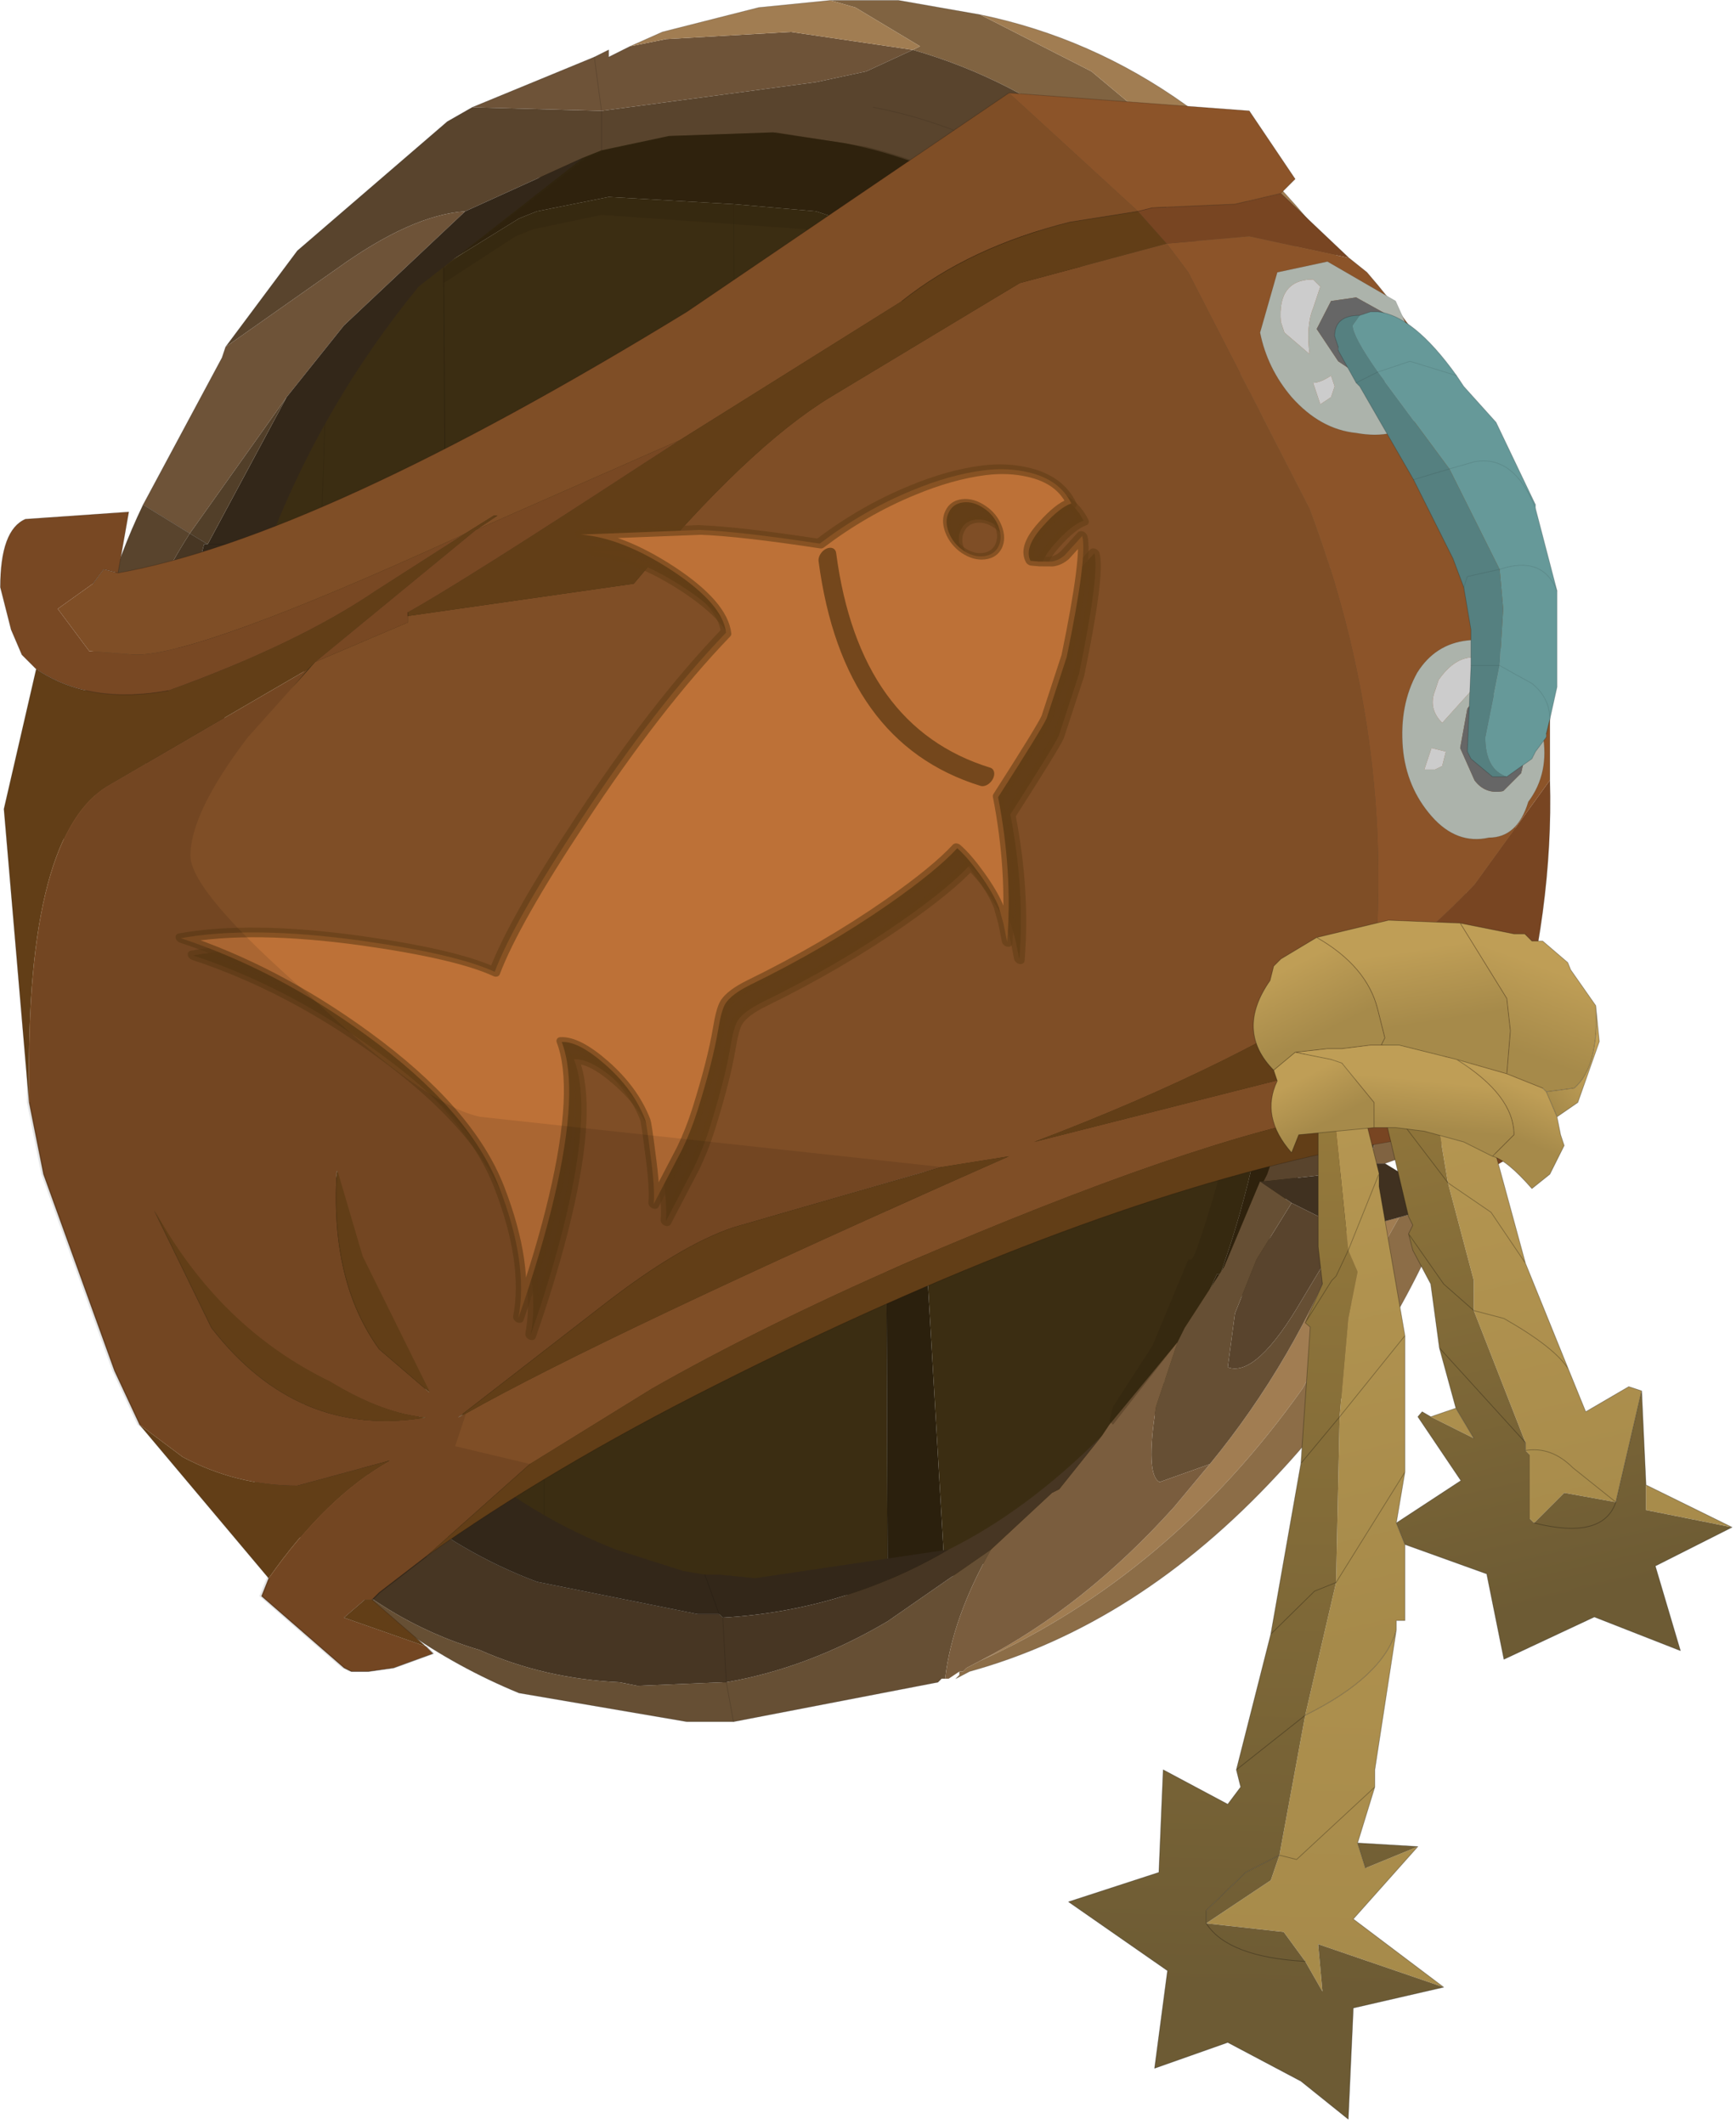 <?xml version="1.0" encoding="UTF-8" standalone="no"?>
<!DOCTYPE svg PUBLIC "-//W3C//DTD SVG 1.1//EN" "http://www.w3.org/Graphics/SVG/1.1/DTD/svg11.dtd">
<svg width="100%" height="100%" viewBox="0 0 121 148" version="1.1" xmlns="http://www.w3.org/2000/svg" xmlns:xlink="http://www.w3.org/1999/xlink" xml:space="preserve" xmlns:serif="http://www.serif.com/" style="fill-rule:evenodd;clip-rule:evenodd;stroke-linecap:round;stroke-linejoin:round;">
    <g transform="matrix(1,0,0,1,-214.527,-132.099)">
        <g transform="matrix(1,0,0,1,274.902,208.774)">
            <g id="sprite0">
                <g id="shape0">
                    <path d="M-29.45,-59.2L-29.2,-59.45L-18.95,-67.2L-17.7,-67.7L-13,-68.7L-5.5,-68.95L1,-67.95C7.967,-66.117 14.117,-62.283 19.45,-56.45L20.2,-55.45L23.95,-51.25L25.45,-48.5C31.75,-38.367 34.567,-26.467 33.9,-12.8C33.4,-6.167 32.067,0.067 29.9,5.9L29.65,6.4L29.4,6.4L26.95,12.6L18.7,23.85L18.45,23.6L18.95,22.6L21.7,18.1L24.45,12.1L24.7,12.1L24.95,11.35C26.95,5.55 28.183,-0.683 28.65,-7.35C29.317,-20.817 26.5,-32.7 20.2,-43L18.7,-45.5L16.95,-47.5L15.45,-50C11.117,-54.8 6.3,-58.283 1,-60.45L-3.5,-61.95L-9.25,-62.45L-17.95,-62.95L-22.95,-61.95L-24.2,-61.45L-29.45,-58.2L-29.45,-59.2" style="fill:#30240e;"/>
                    <path d="M-29.45,-59.2L-29.45,-58.2L-24.2,-61.45L-22.95,-61.95L-17.95,-62.95L-9.25,-62.45L-3.5,-61.95L1,-60.45C6.3,-58.283 11.117,-54.8 15.45,-50L16.95,-47.5L18.7,-45.5L20.2,-43C26.5,-32.7 29.317,-20.817 28.65,-7.35C28.183,-0.683 26.95,5.55 24.95,11.35L24.7,12.1L24.45,12.1L21.7,18.1L18.95,22.6L18.45,23.6L18.7,23.85L18.2,24.6L16.2,26.6C13.2,29.233 10.2,31.3 7.2,32.8L5.5,33.3L3.85,5.05L5.1,4.65L3.85,4.5L1.25,-39.5L1,-60.45L1.25,-39.5L1.4,4.25L-22.45,1.65L-27.1,1.15L-29.1,0.45C-31.533,-0.783 -34.85,-3.383 -39.05,-7.35C-41.85,-9.817 -43.933,-11.85 -45.3,-13.45L-45.15,-20.8L-45,-22.85L-43.3,-25.3L-39.05,-30.05L-44.75,-26.75L-44.65,-28.05L-44.4,-28.05L-41.65,-39.25L-37.65,-49.5L-30.95,-57.95L-29.45,-59.2M1.5,34.3L-6.75,34.8L-9.25,34.55L-10.25,34.55L-12,34.3L-21.7,30.55L-22.45,30.05L-25.95,27.4L-23.6,25.35L-28.85,24.1L-28.1,21.85L-28.6,22.1L-22.45,17.35L-18.6,14.35C-14.967,11.517 -11.9,9.683 -9.4,8.85L1.4,5.75L1.5,34.3M19.2,-6.85L18.7,-45.5L19.2,-6.85M-9,-21.55L-9.25,-62.45L-9,-21.55M-38.65,-20.05L-37.65,-49.5L-38.65,-20.05M-29.45,-58.2L-29.1,0.45L-29.45,-58.2M-22.45,30.05L-22.45,17.35L-22.45,30.05M-22.45,-2.85L-22.45,1.65L-22.45,-2.85M-35.3,10.85L-30.6,20.35L-34.1,17.35C-36.4,14.183 -37.383,10.033 -37.05,4.9L-35.3,10.85M-31.45,22.2L-31.6,22L-30.85,22.1L-31.45,22.2" style="fill:#3b2d12;"/>
                    <path d="M5.5,33.3L1.5,34.3L1.4,5.75L3.85,5.05L5.5,33.3M1.25,-39.5L3.85,4.5L1.4,4.25L1.25,-39.5" style="fill:#2b200d;"/>
                    <path d="M-25.95,27.4L-34.1,34.3L-34.6,34.8L-35.1,34.8L-36.55,36.05L-30.85,38.05L-30.35,38.55L-33.1,39.55L-34.85,39.8L-36.05,39.8L-36.55,39.55L-42.3,34.55L-41.8,33.3C-39.133,29.5 -36.317,26.767 -33.35,25.1L-39.8,26.85C-42.633,26.85 -45.3,26.183 -47.8,24.85L-50.8,22.6L-52.55,18.85L-57.5,5.15L-58.5,0.15L-58.5,-0.6C-58.667,-12.733 -56.767,-19.883 -52.8,-22.05L-44.75,-26.75L-39.05,-30.05L-43.3,-25.3L-45,-22.85C-46.533,-20.483 -47.3,-18.55 -47.3,-17.05C-47.3,-16.25 -46.633,-15.05 -45.3,-13.45C-43.933,-11.85 -41.85,-9.817 -39.05,-7.35C-34.85,-3.383 -31.533,-0.783 -29.1,0.45L-27.1,1.15L-22.45,1.65L1.4,4.25L3.85,4.5L5.1,4.65L3.85,5.05L1.4,5.75L-9.4,8.85C-11.9,9.683 -14.967,11.517 -18.6,14.35L-22.45,17.35L-28.6,22.1L-28.1,21.85L-28.85,24.1L-23.6,25.35L-25.95,27.4M-35.3,10.85L-37.05,4.9C-37.383,10.033 -36.4,14.183 -34.1,17.35L-30.6,20.35L-35.3,10.85M-31.6,22C-33.4,21.7 -35.383,20.9 -37.55,19.6C-42.717,17.1 -46.8,13.117 -49.8,7.65L-45.8,15.85C-41.933,20.85 -37.15,22.967 -31.45,22.2L-30.85,22.1L-31.6,22" style="fill-opacity:0.1;"/>
                    <path d="M18.7,-45.5L19.2,-6.85M-37.65,-49.5L-38.65,-20.05M-9.25,-62.45L-9,-21.55M-22.45,17.35L-22.45,30.05M-22.45,1.65L-22.45,-2.85" style="fill:none;fill-rule:nonzero;stroke:#000;stroke-opacity:0.1;stroke-width:0.05px;"/>
                    <path d="M-29.45,-59.2L-29.45,-58.2L-29.1,0.45M-21.7,30.55L-22.45,30.05M1,-60.45L1.25,-39.5L1.4,4.25M1.4,5.75L1.5,34.3" style="fill:none;fill-rule:nonzero;stroke:#000;stroke-opacity:0.2;stroke-width:0.05px;"/>
                    <path d="M-2.5,-76.65L2.25,-76.65L7.95,-75.65L15.7,-71.7L29.15,-60.45L36.9,-51.5L36.65,-51.5L34.65,-51.75L36.65,-51.5C41.15,-45.667 42.983,-34.683 42.15,-18.55L40.4,2.9L36.15,4.4L35.15,4.4L35.15,3.9C36.817,-1.1 37.733,-6.517 37.9,-12.35C38.4,-17.983 38.233,-23.3 37.4,-28.3L36.9,-31.3L37.4,-31.05L37.9,-31.05L38.9,-32.55C40.4,-35.017 40.4,-38.667 38.9,-43.5L34.65,-51.75L33.4,-52.25L31.15,-52.5L28.15,-53.25L27.95,-53.25L26.95,-54.7C20.45,-64.367 12.55,-70.533 3.25,-73.2L3.75,-73.45L-0.75,-76.15L-2.5,-76.65" style="fill:#806341;"/>
                    <path d="M-50.4,-41.5L-44.9,-51.75L-44.65,-52.5L-36.9,-57.95C-33.433,-60.45 -30.45,-61.783 -27.95,-61.95L-36.4,-54L-40.4,-49L-47.15,-39.5L-50.4,-41.5M-27.45,-69.2L-18.95,-72.7L-17.95,-73.2L-17.95,-72.7L-16.45,-73.45L-13.95,-73.95L-5.25,-74.45L3.25,-73.2L0,-71.7L-3.5,-70.95L-18.45,-68.95L-27.45,-69.2M-18.45,-68.95L-18.95,-72.7L-18.45,-68.95" style="fill:#6e5338;"/>
                    <path d="M3.25,-73.2C12.55,-70.533 20.45,-64.367 26.95,-54.7L27.95,-53.25L27.45,-52L25.95,-50.5L24.95,-52C18.117,-61.633 9.967,-67.367 0.5,-69.2C9.967,-67.367 18.117,-61.633 24.95,-52L25.95,-50.5L24.95,-49.5L23.45,-47.75L24.95,-49.5L32.4,-37L33.15,-35.5L36.9,-31.3L37.4,-28.3C38.233,-23.3 38.4,-17.983 37.9,-12.35C37.733,-6.517 36.817,-1.1 35.15,3.9L35.15,4.4L34.4,4.65L34.65,4.9L27.7,5.65L27.95,5.15C29.917,-0.517 31.15,-6.583 31.65,-13.05C32.317,-26.217 29.583,-37.783 23.45,-47.75L21.95,-50.25L18.45,-54.45C12.783,-61.117 6.133,-65.2 -1.5,-66.7L-6.5,-67.45L-13.75,-67.2L-18.45,-66.2L-19.7,-65.7L-27.95,-61.95C-30.45,-61.783 -33.433,-60.45 -36.9,-57.95L-44.65,-52.5L-39.65,-59.2L-29.2,-68.2L-27.45,-69.2L-18.45,-68.95L-3.5,-70.95L0,-71.7L3.25,-73.2M-53.15,6.4C-55.617,-1.433 -56.533,-9.75 -55.9,-18.55L-55.15,-26.55L-54.65,-26.55C-53.983,-32.017 -52.567,-37 -50.4,-41.5L-47.15,-39.5C-50.65,-34.033 -52.9,-27.717 -53.9,-20.55L-54.4,-20.55L-54.9,-13.55C-55.4,-6.417 -54.817,0.233 -53.15,6.4M32.4,1.65L34.9,-13.3C35.233,-18.8 34.983,-23.967 34.15,-28.8C34.983,-23.967 35.233,-18.8 34.9,-13.3L32.4,1.65M32.15,8.4L31.9,11.35L30.4,13.85C28.267,17.517 26.533,19.1 25.2,18.6L25.7,14.85L27.2,11.1L29.65,7.15L32.15,8.4M-18.45,-68.95L-18.45,-66.2L-18.45,-68.95" style="fill:#59442d;"/>
                    <path d="M-2.5,-76.65L-0.75,-76.15L3.75,-73.45L3.25,-73.2L-5.25,-74.45L-13.95,-73.95L-16.45,-73.45L-14.2,-74.45L-7.5,-76.15L-2.5,-76.65M31.15,-52.5L33.4,-52.25L34.65,-51.75L38.9,-43.5C40.4,-38.667 40.4,-35.017 38.9,-32.55L37.9,-31.05L37.4,-31.05L36.9,-31.3L32.65,-45L33.15,-46L32.9,-49.5L31.15,-52.5M36.65,-51.5L36.9,-51.5L29.15,-60.45L15.7,-71.7L7.95,-75.65C18.283,-73.517 27.017,-67.283 34.15,-56.95L37.9,-51L38.15,-50.25L41.4,-42.75L44.9,-27.8L45.4,-14.55L42.4,2.15L40.4,2.9L42.15,-18.55C42.983,-34.683 41.15,-45.667 36.65,-51.5M37.9,-51L36.9,-51.5L37.9,-51M23.95,25.35C27.917,20.517 31.067,15.1 33.4,9.1L33.65,9.1L37.15,8.15L30.4,20.1C24.267,28.733 16.783,35.05 7.95,39.05C12.783,36.55 17.283,32.983 21.45,28.35L23.95,25.35" style="fill:#a17d52;"/>
                    <path d="M27.95,-53.25L28.15,-53.25L32.65,-45L31.9,-45.75L27.45,-52L27.95,-53.25M5.5,40.3L5.25,40.3L5,40.55L-9.25,43.3L-12.5,43.3L-24.2,41.3C-29.867,38.967 -34.85,35.467 -39.15,30.8C-35.517,34.467 -31.45,36.967 -26.95,38.3C-23.95,39.633 -20.7,40.383 -17.2,40.55L-15.95,40.8L-10,40.55L-9.75,40.55L-9.25,43.3L-9.75,40.55C-5.917,39.883 -2.167,38.467 1.5,36.3L8.7,31.3C6.9,34.467 5.833,37.467 5.5,40.3M29.65,7.15L27.2,11.1L25.7,14.85L25.2,18.6C26.533,19.1 28.267,17.517 30.4,13.85L31.9,11.35L32.15,8.4L33.4,9.1C31.067,15.1 27.917,20.517 23.95,25.35L20.45,26.6C19.783,26.267 19.7,24.517 20.2,21.35L21.7,16.85L22.2,15.85L24.95,11.6L27.45,5.65L29.65,7.15" style="fill:#664f34;"/>
                    <path d="M6.5,39.8L5.75,40.3L5.5,40.3C5.833,37.467 6.9,34.467 8.7,31.3L12.95,27.35L13.45,27.1L16.45,23.35L16.95,22.6L21.7,16.85L20.2,21.35C19.7,24.517 19.783,26.267 20.45,26.6L23.95,25.35L21.45,28.35C17.283,32.983 12.783,36.55 7.95,39.05L7,39.55L6.75,39.8L6.5,39.8M25.95,-50.5L27.45,-52L31.9,-45.75L32.65,-45L36.9,-31.3L33.15,-35.5L32.4,-37L24.95,-49.5L25.95,-50.5L26.95,-49L32.4,-37L26.95,-49L25.95,-50.5" style="fill:#7a5d3e;"/>
                    <path d="M28.15,-53.25L31.15,-52.5L32.9,-49.5L33.15,-46L32.65,-45L28.15,-53.25M40.65,7.15C37.817,14.283 33.817,20.6 28.65,26.1C22.183,33.067 15.033,37.633 7.2,39.8L6.25,40.3L6.5,40.05L6.5,39.8L6.75,39.8L7,39.55L7.95,39.05C16.783,35.05 24.267,28.733 30.4,20.1L37.15,8.15L40.65,7.15" style="fill:#8c6d47;"/>
                    <path d="M36.15,4.4L40.65,7.15L37.15,8.15L33.65,9.1L33.4,9.1L32.15,8.4L29.65,7.15L27.45,5.65L27.7,5.65L34.65,4.9L34.4,4.65L35.15,4.4L36.15,4.4" style="fill:#403120;"/>
                    <path d="M-39.15,30.8L-44.65,24.1L-48.65,17.1L-49.4,15.6L-53.15,6.4C-54.817,0.233 -55.4,-6.417 -54.9,-13.55L-54.4,-20.55L-53.9,-20.55C-52.9,-27.717 -50.65,-34.033 -47.15,-39.5L-45.9,-38.75L-46.15,-38.75L-49.65,-25.55L-50.15,-25.55L-50.4,-18.55C-51.233,-6.917 -49.15,3.633 -44.15,13.1L-44.4,13.35L-40.9,18.85C-35.933,26.017 -29.95,30.917 -22.95,33.55L-11.75,35.8L-10.25,35.8L-10,36.05C-4.333,35.717 0.917,34.133 5.75,31.3C9.383,29.5 12.95,26.85 16.45,23.35L13.45,27.1L12.95,27.35L8.7,31.3L1.5,36.3C-2.167,38.467 -5.917,39.883 -9.75,40.55L-10,36.05L-9.75,40.55L-10,40.55L-15.95,40.8L-17.2,40.55C-20.7,40.383 -23.95,39.633 -26.95,38.3C-31.45,36.967 -35.517,34.467 -39.15,30.8M-44.4,13.35L-48.65,17.1L-44.4,13.35" style="fill:#473623;"/>
                    <path d="M5.75,31.3C0.917,34.133 -4.333,35.717 -10,36.05L-10.25,35.8L-11.75,35.8L-22.95,33.55C-29.95,30.917 -35.933,26.017 -40.9,18.85L-44.4,13.35L-44.15,13.1C-49.15,3.633 -51.233,-6.917 -50.4,-18.55L-50.15,-25.55L-49.65,-25.55L-46.15,-38.75L-45.9,-38.75L-40.4,-49L-36.4,-54L-27.95,-61.95L-19.7,-65.7L-31.2,-56.7C-35.667,-51.233 -39.15,-45.25 -41.65,-38.75L-44.4,-27.8L-44.65,-27.8L-45.15,-20.8C-45.817,-9.833 -44.067,0.217 -39.9,9.35L-36.9,14.6L-35.65,16.6C-30.683,23.6 -24.617,28.5 -17.45,31.3L-12.75,32.8L-11.25,33.05L-10.25,33.05L-7.75,33.3L5.75,31.3M-41.65,-38.75L-45.9,-38.75L-41.65,-38.75M-11.25,33.05L-10.25,35.8L-11.25,33.05M-44.4,13.35L-36.9,14.6L-44.4,13.35" style="fill:#332719;"/>
                    <path d="M-40.4,-49L-45.9,-38.75L-47.15,-39.5L-40.4,-49" style="fill:#523f29;"/>
                    <path d="M7.95,-75.65L2.25,-76.65L-2.5,-76.65L-7.5,-76.15L-14.2,-74.45L-16.45,-73.45L-17.95,-72.7L-17.95,-73.2L-18.95,-72.7L-27.45,-69.2L-29.2,-68.2L-39.65,-59.2L-44.65,-52.5L-44.9,-51.75L-50.4,-41.5C-52.567,-37 -53.983,-32.017 -54.65,-26.55L-55.15,-26.55L-55.9,-18.55C-56.533,-9.75 -55.617,-1.433 -53.15,6.4L-49.4,15.6L-48.65,17.1L-44.65,24.1L-39.15,30.8C-34.85,35.467 -29.867,38.967 -24.2,41.3L-12.5,43.3L-9.25,43.3L5,40.55L5.25,40.3M7.95,-75.65C18.283,-73.517 27.017,-67.283 34.15,-56.95L37.9,-51L38.15,-50.25L41.4,-42.75L44.9,-27.8L45.4,-14.55L42.4,2.15L40.4,2.9L36.15,4.4L40.65,7.15C37.817,14.283 33.817,20.6 28.65,26.1C22.183,33.067 15.033,37.633 7.2,39.8L6.25,40.3L6.5,40.05L6.5,39.8" style="fill:none;fill-rule:nonzero;stroke:#000;stroke-opacity:0.2;stroke-width:0.05px;"/>
                    <path d="M28.15,-53.25L31.15,-52.5L33.4,-52.25M34.65,-51.75L36.65,-51.5L36.9,-51.5L37.9,-51M25.95,-50.5L27.45,-52L27.95,-53.25M23.45,-47.75L24.95,-49.5L25.95,-50.5M33.65,9.1L37.15,8.15L40.65,7.15M-10,36.05L-9.75,40.55L-10,40.55M-45.9,-38.75L-41.65,-38.75M-18.45,-66.2L-18.45,-68.95L-18.95,-72.7M-45.9,-38.75L-47.15,-39.5L-50.4,-41.5M-46.15,-38.75L-45.9,-38.75M-44.4,13.35L-40.9,18.85C-35.933,26.017 -29.95,30.917 -22.95,33.55L-11.75,35.8L-10.25,35.8L-11.25,33.05M-9.25,43.3L-9.75,40.55M-10.25,35.8L-10,36.05M-48.65,17.1L-44.4,13.35L-44.15,13.1M-36.9,14.6L-44.4,13.35" style="fill:none;fill-rule:nonzero;stroke:#000;stroke-opacity:0.15;stroke-width:0.05px;"/>
                    <path d="M25.95,-50.5L24.95,-52C18.117,-61.633 9.967,-67.367 0.5,-69.2M25.95,-50.5L26.95,-49L32.4,-37M34.15,-28.8C34.983,-23.967 35.233,-18.8 34.9,-13.3L32.4,1.65" style="fill:none;fill-rule:nonzero;stroke:#3e301f;stroke-opacity:0.35;stroke-width:0.05px;"/>
                    <path d="M21.95,-50.25L23.45,-47.75C29.583,-37.783 32.4,-26.217 31.9,-13.05C31.233,-6.583 29.917,-0.517 27.95,5.15L27.7,5.65L27.45,5.65L24.95,11.6L22.2,15.85L21.7,16.85L17.2,22.6L16.95,22.35L17.2,21.35L19.95,17.1L22.45,11.1L22.7,11.1L22.95,10.6C24.95,4.967 26.283,-1.1 26.95,-7.6C27.45,-20.733 24.617,-32.283 18.45,-42.25L16.95,-44.75L15.2,-46.75L13.7,-49C9.7,-53.8 5.133,-57.2 0,-59.2L-4.25,-60.7L-18.45,-61.7L-23.2,-60.7L-24.45,-60.2L-29.45,-56.95L-29.45,-57.95L-29.2,-58.2L-19.45,-65.7L-18.2,-66.2L-13.5,-67.2L-6.25,-67.45L0,-66.45C6.8,-64.783 12.783,-61.117 17.95,-55.45L20.2,-52.25L21.95,-50.25" style="fill:#2e210a;fill-opacity:0.3;"/>
                    <path d="M9.95,-70.2L18.95,-61.95L14.2,-61.2C9.533,-60.033 5.633,-58.2 2.5,-55.7L-13,-46L-27.2,-39.75L-25.7,-40.75L-25.95,-40.75L-27.95,-39.5L-28.45,-39.25C-40.417,-33.783 -47.9,-31.05 -50.9,-31.05L-54.15,-31.3L-56.35,-34.25L-53.9,-36L-53.15,-37L-52.15,-36.75C-42.817,-38.417 -29.6,-44.483 -12.5,-54.95L9.95,-70.2M20.95,-59.7L22.45,-57.7L30.9,-41.25C34.9,-30.617 36.4,-19.817 35.4,-8.85C29.267,-4.683 21.367,-0.767 11.7,2.9L34.4,-2.85L33.15,0.9C26.35,2.067 16.217,5.55 2.75,11.35C-4.083,14.35 -9.983,17.267 -14.95,20.1L-23.45,25.35L-30.7,31.8L-33.95,34.3L-34.45,34.8L-34.95,34.8L-36.4,36.05L-30.7,38.05L-30.2,38.55L-32.95,39.55L-34.7,39.8L-35.9,39.8L-36.4,39.55L-42.15,34.55L-41.65,33.3C-38.983,29.5 -36.167,26.767 -33.2,25.1L-39.65,26.85C-42.483,26.85 -45.15,26.183 -47.65,24.85L-50.65,22.6L-52.4,18.85L-57.35,5.15L-58.35,0.15L-58.35,-0.6C-58.517,-12.733 -56.617,-19.883 -52.65,-22.05L-38.9,-30.05L-40.05,-28.7L-38.4,-30.55L-31.95,-33.3L-31.95,-33.75L-16.2,-36C-10.9,-42.333 -6.333,-46.667 -2.5,-49L10.7,-56.95L20.95,-59.7M9.95,3.9L5.25,4.65L-9.25,8.85C-11.75,9.683 -14.817,11.517 -18.45,14.35L-28.45,22.1L-27.95,21.85C-21.45,18.183 -8.817,12.2 9.95,3.9M-35.15,10.85L-36.9,4.9C-37.233,10.033 -36.25,14.183 -33.95,17.35L-30.45,20.35L-35.15,10.85M-37.4,19.6C-42.567,17.1 -46.65,13.117 -49.65,7.65L-45.65,15.85C-41.65,21.017 -36.667,23.1 -30.7,22.1C-32.7,21.933 -34.933,21.1 -37.4,19.6" style="fill:#7f4e26;"/>
                    <path d="M18.95,-61.95L9.95,-70.2L26.7,-68.95L29.9,-64.2L28.9,-63.2L25.7,-62.45L19.95,-62.2L18.95,-61.95M20.95,-59.7L26.7,-60.2L33.65,-58.7L34.9,-57.7C39.067,-52.9 42.233,-47.5 44.4,-41.5L47.65,-26.8L47.65,-22.3L42.4,-15.05C40.4,-12.917 38.067,-10.85 35.4,-8.85C36.4,-19.817 34.9,-30.617 30.9,-41.25L22.45,-57.7L20.95,-59.7M33.15,0.9L34.4,-2.85L42.4,-3.6L46.4,-3.1L46.4,-3.35L46.65,-3.1L47.15,-1.85L47.15,-1.1L43.9,0.65L38.4,0.15L33.15,0.9" style="fill:#8c5429;"/>
                    <path d="M-27.95,-39.5L-25.95,-40.75L-25.7,-40.75L-27.2,-39.75L-38.4,-30.55L-38.9,-30.05L-52.65,-22.05C-56.617,-19.883 -58.517,-12.733 -58.35,-0.6L-58.35,0.15L-60.1,-20.3L-57.85,-30.05C-55.383,-28.383 -52.317,-27.883 -48.65,-28.55C-42.65,-30.717 -37.833,-33.033 -34.2,-35.5L-27.95,-39.5M-13,-46L2.5,-55.7C5.633,-58.2 9.533,-60.033 14.2,-61.2L18.95,-61.95L20.95,-59.7L10.7,-56.95L-2.5,-49C-6.333,-46.667 -10.9,-42.333 -16.2,-36L-31.95,-33.75L-31.95,-34C-29.283,-35.5 -23.867,-38.917 -15.7,-44.25L-13,-46M-50.65,22.6L-47.65,24.85C-45.15,26.183 -42.483,26.85 -39.65,26.85L-33.2,25.1C-36.167,26.767 -38.983,29.5 -41.65,33.3L-50.65,22.6M-30.7,38.05L-36.4,36.05L-34.95,34.8L-34.45,34.8L-30.7,38.05M-30.7,31.8L-23.45,25.35L-14.95,20.1C-9.983,17.267 -4.083,14.35 2.75,11.35C16.217,5.55 26.35,2.067 33.15,0.9L32.15,3.65C19.85,6.317 5.633,11.717 -10.5,19.85C-18.133,23.683 -24.867,27.667 -30.7,31.8M34.4,-2.85L11.7,2.9C21.367,-0.767 29.267,-4.683 35.4,-8.85L34.4,-2.85M9.95,3.9C-8.817,12.2 -21.45,18.183 -27.95,21.85L-28.45,22.1L-18.45,14.35C-14.817,11.517 -11.75,9.683 -9.25,8.85L5.25,4.65L9.95,3.9M-35.15,10.85L-30.45,20.35L-33.95,17.35C-36.25,14.183 -37.233,10.033 -36.9,4.9L-35.15,10.85M-37.4,19.6C-34.933,21.1 -32.7,21.933 -30.7,22.1C-36.667,23.1 -41.65,21.017 -45.65,15.85L-49.65,7.65C-46.65,13.117 -42.567,17.1 -37.4,19.6" style="fill:#623e17;"/>
                    <path d="M18.95,-61.95L19.95,-62.2L25.7,-62.45L28.9,-63.2L33.65,-58.7L26.7,-60.2L20.95,-59.7L18.95,-61.95M35.4,-8.85C38.067,-10.85 40.4,-12.917 42.4,-15.05L47.65,-22.3C47.817,-16.3 46.983,-10.067 45.15,-3.6L46.4,-3.35L46.4,-3.1L42.4,-3.6L34.4,-2.85L35.4,-8.85M47.15,-1.1L47.15,-0.6L45.4,3.65L41.15,6.15L42.9,3.15L40.65,2.15L32.15,3.65L33.15,0.9L38.4,0.15L43.9,0.65L47.15,-1.1" style="fill:#784522;"/>
                    <path d="M-52.15,-36.75L-53.15,-37L-53.9,-36L-56.35,-34.25L-54.15,-31.3L-50.9,-31.05C-47.9,-31.05 -40.417,-33.783 -28.45,-39.25L-27.95,-39.5L-34.2,-35.5C-37.833,-33.033 -42.65,-30.717 -48.65,-28.55C-52.317,-27.883 -55.383,-28.383 -57.85,-30.05L-58.85,-31.05L-59.6,-32.8L-60.35,-35.75C-60.35,-38.417 -59.767,-40 -58.6,-40.5L-51.4,-41L-52.15,-36.75M-27.2,-39.75L-13,-46L-15.7,-44.25C-23.867,-38.917 -29.283,-35.5 -31.95,-34L-31.95,-33.3L-38.4,-30.55L-27.2,-39.75" style="fill:#784823;"/>
                    <path d="M9.95,-70.2L-12.5,-54.95C-29.6,-44.483 -42.817,-38.417 -52.15,-36.75L-53.15,-37L-53.9,-36M2.5,-55.7C5.633,-58.2 9.533,-60.033 14.2,-61.2L18.95,-61.95L19.95,-62.2L25.7,-62.45L28.9,-63.2L29.9,-64.2L26.7,-68.95L9.95,-70.2M33.65,-58.7L28.9,-63.2M-58.35,0.15L-57.35,5.15L-52.4,18.85L-50.65,22.6L-41.65,33.3L-42.15,34.55L-36.4,39.55L-35.9,39.8L-34.7,39.8L-32.95,39.55L-30.2,38.55L-30.7,38.05L-34.45,34.8L-33.95,34.3L-30.7,31.8C-24.867,27.667 -18.133,23.683 -10.5,19.85C5.633,11.717 19.85,6.317 32.15,3.65L40.65,2.15L42.9,3.15L41.15,6.15L45.4,3.65L47.15,-0.6L47.15,-1.1M47.65,-22.3L47.65,-26.8L44.4,-41.5C42.233,-47.5 39.067,-52.9 34.9,-57.7L33.65,-58.7M46.4,-3.35L45.15,-3.6C46.983,-10.067 47.817,-16.3 47.65,-22.3M46.4,-3.35L46.65,-3.1L47.15,-1.85M-57.85,-30.05L-58.85,-31.05L-59.6,-32.8L-60.35,-35.75C-60.35,-38.417 -59.767,-40 -58.6,-40.5L-51.4,-41L-52.15,-36.75M-57.85,-30.05C-55.383,-28.383 -52.317,-27.883 -48.65,-28.55M-58.35,0.15L-60.1,-20.3L-57.85,-30.05M-31.95,-33.75L-31.95,-34" style="fill:none;fill-rule:nonzero;stroke:#000;stroke-opacity:0.2;stroke-width:0.05px;"/>
                    <path d="M39.35,-3.8L40.55,-2.9L42.35,-3.5L42.05,-2L42.6,0.65L42.95,0.35L45.95,11.35L48.95,18.75L50.15,21.7L53.15,19.95L54.05,20.25L52.25,28L48.65,27.35L46.55,29.45L46.25,29.15L46.25,24.7L45.95,24.4C47.15,24.2 48.25,24.6 49.25,25.6L52.25,28L49.25,25.6C48.25,24.6 47.15,24.2 45.95,24.4L45.95,23.85L42.35,14.65L42.35,12.55L40.55,5.75L39.35,-1.4L39.6,-2.6L39.35,-3.8M54.35,26.8L60.35,29.75L54.35,28.55L54.35,26.8M37.55,30.95L37.55,36.25L36.95,36.25L36.95,36.9C36.35,39.067 34.233,41.05 30.6,42.85L32.75,33.6L33,22.05L33.6,15.2L34.25,11.95L33.6,10.45L32.45,-0.8L33.6,-3.5L35.75,5.1L35.75,6L37.55,16.4L37.55,25.9L36.95,29.45L37.55,30.95M39.35,22.05L41.1,21.45L42.35,23.55L39.35,22.05M45.95,11.35L43.55,7.8L40.55,5.75L43.55,7.8L45.95,11.35M40.55,-2.9L41.1,-1.7L42.6,0.65L41.1,-1.7L40.55,-2.9M48.95,18.75C48.35,17.75 46.85,16.567 44.45,15.2L42.35,14.65L44.45,15.2C46.85,16.567 48.35,17.75 48.95,18.75M33,22.05L37.55,16.4L33,22.05M35.75,5.1L33.6,10.45L35.75,5.1M37.55,25.9L32.75,33.6L37.55,25.9" style="fill:url(#_Linear1);"/>
                    <path d="M41.1,21.45L39.95,17.25L39.35,12.8L38.1,10.45L37.8,9.3L38.1,8.7L37.8,8.1L35.75,-0.55L35.75,-1.7L36.05,-4.1L39.35,-3.8L39.6,-2.6L39.35,-1.4L40.55,5.75L42.35,12.55L42.35,14.65L45.95,23.85L45.95,24.4L46.25,24.7L46.25,29.15L46.55,29.45L48.65,27.35L52.25,28C51.65,29.767 49.75,30.25 46.55,29.45C49.75,30.25 51.65,29.767 52.25,28L54.05,20.25L54.35,26.8L54.35,28.55L60.35,29.75L55,32.45L56.75,38.35L50.75,36L44.45,38.95L43.25,33L37.55,30.95L36.95,29.45L41.45,26.5L38.45,22.05L38.75,21.7L39.35,22.05L42.35,23.55L41.1,21.45M31.5,0.95L30,-3.15L32.45,-3.5L32.45,-0.8L31.8,1.3L31.5,0.95M39.95,17.25L45.95,23.85L39.95,17.25M35.75,-0.55L40.55,5.75L35.75,-0.55M42.35,14.65L40.25,12.8L37.8,9.3L40.25,12.8L42.35,14.65" style="fill:url(#_Linear2);"/>
                    <path d="M36.95,36.9L35.45,46.65L35.45,47.85L34.25,51.75L34.8,53.5L38.45,52L33.95,57.05L40.25,61.8L31.5,58.8L31.8,62.1L30.6,60L29.1,57.95L23.7,57.35L28.2,54.35L28.8,52.6L30.6,42.85C34.233,41.05 36.35,39.067 36.95,36.9M32.45,-3.5L33.6,-3.5L32.45,-0.8L32.45,-3.5M35.45,47.85L30,52.9L28.8,52.6L30,52.9L35.45,47.85" style="fill:url(#_Linear3);"/>
                    <path d="M34.25,51.75L38.45,52L34.8,53.5L34.25,51.75M40.25,61.8L33.95,63.25L33.6,71L30.3,68.35L25.2,65.65L20.1,67.45L21,60.65L14.1,55.85L20.4,53.8L20.7,46.65L25.2,49.05L26.1,47.85L25.8,46.65L28.2,37.2L30.3,25.3L30.95,15.8L30.6,15.5L31.8,12.8L31.5,10.2L31.5,2.15L31.25,1.55L31.5,0.95L31.8,1.3L32.45,-0.8L33.6,10.45L34.25,11.95L33.6,15.2L33,22.05L32.75,33.6L31.25,34.2L28.2,37.2L31.25,34.2L32.75,33.6L30.6,42.85L28.8,52.6L26.45,53.8L23.7,56.45L23.7,57.35L29.1,57.95L30.6,60L31.8,62.1L31.5,58.8L40.25,61.8M30.6,15.5L32.45,12.55L32.75,12.25L33.6,10.45L32.75,12.25L32.45,12.55L30.6,15.5M30.3,25.3L33,22.05L30.3,25.3M25.8,46.65L30.6,42.85L25.8,46.65M23.7,57.35C24.7,58.917 27,59.8 30.6,60C27,59.8 24.7,58.917 23.7,57.35" style="fill:url(#_Linear4);"/>
                    <path d="M23.7,57.35L23.7,56.45L26.45,53.8L28.8,52.6L28.2,54.35L23.7,57.35" style="fill:url(#_Linear5);"/>
                    <path d="M41.1,21.45L39.95,17.25L39.35,12.8L38.1,10.45L37.8,9.3L38.1,8.7L37.8,8.1L35.75,-0.55L35.75,-1.7L36.05,-4.1L39.35,-3.8L40.55,-2.9L42.35,-3.5L42.05,-2L42.6,0.65L42.95,0.35L45.95,11.35L48.95,18.75L50.15,21.7L53.15,19.95L54.05,20.25L54.35,26.8L60.35,29.75L55,32.45L56.75,38.35L50.75,36L44.45,38.95L43.25,33L37.55,30.95L37.55,36.25L36.95,36.25L36.95,36.9L35.45,46.65L35.45,47.85L34.25,51.75L38.45,52L33.95,57.05L40.25,61.8L33.95,63.25L33.6,71L30.3,68.35L25.2,65.65L20.1,67.45L21,60.65L14.1,55.85L20.4,53.8L20.7,46.65L25.2,49.05L26.1,47.85L25.8,46.65L28.2,37.2L30.3,25.3L30.95,15.8L30.6,15.5L31.8,12.8L31.5,10.2L31.5,2.15L31.25,1.55L31.5,0.95L30,-3.15L32.45,-3.5M33.6,-3.5L35.75,5.1L35.75,6L37.55,16.4L37.55,25.9L36.95,29.45L41.45,26.5L38.45,22.05L38.75,21.7L39.35,22.05L41.1,21.45L42.35,23.55M40.55,5.75L43.55,7.8L45.95,11.35M32.45,-0.8L33.6,-3.5M42.6,0.65L41.1,-1.7L40.55,-2.9M45.95,24.4L45.95,23.85L39.95,17.25M52.25,28L49.25,25.6C48.25,24.6 47.15,24.2 45.95,24.4M40.55,5.75L35.75,-0.55M42.35,14.65L44.45,15.2C46.85,16.567 48.35,17.75 48.95,18.75M52.25,28C51.65,29.767 49.75,30.25 46.55,29.45M52.25,28L54.05,20.25M32.45,-0.8L31.8,1.3L31.5,0.95M33.6,10.45L32.75,12.25L32.45,12.55L30.6,15.5M33.6,10.45L35.75,5.1M37.55,16.4L33,22.05L30.3,25.3M32.75,33.6L37.55,25.9M37.8,9.3L40.25,12.8L42.35,14.65M32.75,33.6L31.25,34.2L28.2,37.2M37.55,30.95L36.95,29.45M36.95,36.9C36.35,39.067 34.233,41.05 30.6,42.85L25.8,46.65M28.8,52.6L30,52.9L35.45,47.85M30.6,60C27,59.8 24.7,58.917 23.7,57.35L23.7,56.45L26.45,53.8L28.8,52.6M34.8,53.5L34.25,51.75" style="fill:none;fill-rule:nonzero;stroke:#000;stroke-opacity:0.3;stroke-width:0.05px;stroke-linecap:butt;stroke-linejoin:miter;stroke-miterlimit:3;"/>
                    <path d="M28.4,-2.1C26.6,-3.933 26.517,-6.017 28.15,-8.35L28.4,-9.35L28.9,-9.85L31.4,-11.35C33.733,-10.017 35.15,-8.35 35.65,-6.35L36.15,-4.35L35.9,-3.85L35.15,-3.85L33.15,-3.6L32.15,-3.6L29.9,-3.35L28.4,-2.1" style="fill:url(#_Linear6);"/>
                    <path d="M35.4,1.9L30.15,2.4L29.65,3.65C28.183,1.983 27.85,0.317 28.65,-1.35L28.4,-2.1L29.9,-3.35L32.4,-2.85L33.15,-2.6L35.4,0.15L35.4,1.9" style="fill:url(#_Linear7);"/>
                    <path d="M43.65,3.9L41.65,2.9L38.9,2.15L36.9,1.9L35.4,1.9L35.4,0.15L33.15,-2.6L32.4,-2.85L29.9,-3.35L32.15,-3.6L33.15,-3.6L35.15,-3.85L37.15,-3.85L41.15,-2.85C43.817,-1.183 45.15,0.567 45.15,2.4L43.65,3.9" style="fill:url(#_Linear8);"/>
                    <path d="M31.4,-11.35L36.4,-12.55L41.4,-12.35L44.65,-7.1L44.9,-4.85L44.65,-1.85L41.15,-2.85L37.15,-3.85L35.9,-3.85L36.15,-4.35L35.65,-6.35C35.15,-8.35 33.733,-10.017 31.4,-11.35" style="fill:url(#_Linear9);"/>
                    <path d="M41.4,-12.35L45.15,-11.6L45.9,-11.6L46.4,-11.1L47.15,-11.1L48.9,-9.6L49.1,-9.1L50.85,-6.6C51.017,-3.767 50.517,-1.85 49.35,-0.85L47.4,-0.6L47.15,-0.85L44.65,-1.85L44.9,-4.85L44.65,-7.1L41.4,-12.35" style="fill:url(#_Linear10);"/>
                    <path d="M48.15,1.15L48.4,2.4L48.65,3.15L47.65,5.15L46.4,6.15C45.233,4.817 44.317,4.067 43.65,3.9L45.15,2.4C45.15,0.567 43.817,-1.183 41.15,-2.85L44.65,-1.85L47.15,-0.85L47.4,-0.6L48.15,1.15" style="fill:url(#_Linear11);"/>
                    <path d="M50.85,-6.6L51.1,-4.1L49.6,0.15L48.15,1.15L47.4,-0.6L49.35,-0.85C50.517,-1.85 51.017,-3.767 50.85,-6.6" style="fill:url(#_Linear12);"/>
                    <path d="M28.4,-2.1C26.6,-3.933 26.517,-6.017 28.15,-8.35L28.4,-9.35L28.9,-9.85L31.4,-11.35L36.4,-12.55L41.4,-12.35L45.15,-11.6L45.9,-11.6L46.4,-11.1L47.15,-11.1L48.9,-9.6L49.1,-9.1L50.85,-6.6L51.1,-4.1L49.6,0.15L48.15,1.15L48.4,2.4L48.65,3.15L47.65,5.15L46.4,6.15C45.233,4.817 44.317,4.067 43.65,3.9L41.65,2.9L38.9,2.15L36.9,1.9L35.4,1.9L30.15,2.4L29.65,3.65C28.183,1.983 27.85,0.317 28.65,-1.35L28.4,-2.1L29.9,-3.35L32.15,-3.6L33.15,-3.6L35.15,-3.85L35.9,-3.85L36.15,-4.35L35.65,-6.35C35.15,-8.35 33.733,-10.017 31.4,-11.35M35.9,-3.85L37.15,-3.85L41.15,-2.85L44.65,-1.85L44.9,-4.85L44.65,-7.1L41.4,-12.35M29.9,-3.35L32.4,-2.85L33.15,-2.6L35.4,0.15L35.4,1.9M47.4,-0.6L47.15,-0.85L44.65,-1.85M47.4,-0.6L49.35,-0.85C50.517,-1.85 51.017,-3.767 50.85,-6.6M43.65,3.9L45.15,2.4C45.15,0.567 43.817,-1.183 41.15,-2.85M48.15,1.15L47.4,-0.6" style="fill:none;fill-rule:nonzero;stroke:#000;stroke-opacity:0.3;stroke-width:0.05px;"/>
                    <path d="M28.9,-54.25L29.15,-53.5L30.9,-52C30.733,-53.333 30.817,-54.4 31.15,-55.2L31.65,-56.7L31.15,-57.2C29.483,-57.2 28.733,-56.217 28.9,-54.25M28.65,-57.7L32.15,-58.45L36.9,-55.7L38.9,-51.25C39.4,-49.583 39.233,-48.333 38.4,-47.5C37.4,-46.5 35.983,-46.167 34.15,-46.5C32.483,-46.667 30.983,-47.5 29.65,-49C28.517,-50.333 27.783,-51.833 27.45,-53.5L28.65,-57.7M34.15,-55.95L32.4,-55.7L31.4,-53.75L32.9,-51.5L35.15,-50C35.817,-49.833 36.483,-50.167 37.15,-51L37.15,-52.75L36.4,-54.7L34.15,-55.95M32.4,-50.5C31.9,-50.167 31.483,-50 31.15,-50L31.65,-48.5L32.4,-49L32.65,-49.75L32.4,-50.5" style="fill:#acb3ab;"/>
                    <path d="M28.9,-54.25C28.733,-56.217 29.483,-57.2 31.15,-57.2L31.65,-56.7L31.15,-55.2C30.817,-54.4 30.733,-53.333 30.9,-52L29.15,-53.5L28.9,-54.25M32.4,-50.5L32.65,-49.75L32.4,-49L31.65,-48.5L31.15,-50C31.483,-50 31.9,-50.167 32.4,-50.5" style="fill:#ccc;"/>
                    <path d="M34.15,-55.95L36.4,-54.7L37.15,-52.75L37.15,-51C36.483,-50.167 35.817,-49.833 35.15,-50L32.9,-51.5L31.4,-53.75L32.4,-55.7L34.15,-55.95" style="fill:#666;"/>
                    <path d="M28.65,-57.7L32.15,-58.45L36.9,-55.7L38.9,-51.25C39.4,-49.583 39.233,-48.333 38.4,-47.5C37.4,-46.5 35.983,-46.167 34.15,-46.5C32.483,-46.667 30.983,-47.5 29.65,-49C28.517,-50.333 27.783,-51.833 27.45,-53.5L28.65,-57.7Z" style="fill:none;fill-rule:nonzero;stroke:#000;stroke-opacity:0.1;stroke-width:0.05px;"/>
                    <path d="M40.4,-24.3L39.4,-24.55L38.9,-23.05L39.65,-23.05L40.15,-23.3L40.4,-24.3M39.65,-28.55C39.317,-27.717 39.483,-26.967 40.15,-26.3L42.4,-28.8L43.9,-29.55L43.9,-30.3C42.4,-31.3 41.067,-30.967 39.9,-29.3L39.65,-28.55M37.4,-24.55C37.233,-26.55 37.567,-28.3 38.4,-29.8C39.233,-31.133 40.4,-31.883 41.9,-32.05C43.233,-32.217 44.317,-31.717 45.15,-30.55C46.483,-29.217 47.15,-27.55 47.15,-25.55C47.483,-23.717 47.15,-22.133 46.15,-20.8C45.65,-19.133 44.733,-18.3 43.4,-18.3C41.9,-17.967 40.567,-18.467 39.4,-19.8C38.233,-21.133 37.567,-22.717 37.4,-24.55M43.65,-28.3C42.983,-28.3 42.4,-27.967 41.9,-27.3L41.4,-24.55L42.4,-22.3C42.9,-21.633 43.567,-21.383 44.4,-21.55L45.65,-22.8L46.15,-25.05L45.4,-27.55L43.65,-28.3" style="fill:#acb3ab;"/>
                    <path d="M39.65,-28.55L39.9,-29.3C41.067,-30.967 42.4,-31.3 43.9,-30.3L43.9,-29.55L42.4,-28.8L40.15,-26.3C39.483,-26.967 39.317,-27.717 39.65,-28.55M40.4,-24.3L40.15,-23.3L39.65,-23.05L38.9,-23.05L39.4,-24.55L40.4,-24.3" style="fill:#ccc;"/>
                    <path d="M43.65,-28.3L45.4,-27.55L46.15,-25.05L45.65,-22.8L44.4,-21.55C43.567,-21.383 42.9,-21.633 42.4,-22.3L41.4,-24.55L41.9,-27.3C42.4,-27.967 42.983,-28.3 43.65,-28.3" style="fill:#666;"/>
                    <path d="M37.4,-24.55C37.233,-26.55 37.567,-28.3 38.4,-29.8C39.233,-31.133 40.4,-31.883 41.9,-32.05C43.233,-32.217 44.317,-31.717 45.15,-30.55C46.483,-29.217 47.15,-27.55 47.15,-25.55C47.483,-23.717 47.15,-22.133 46.15,-20.8C45.65,-19.133 44.733,-18.3 43.4,-18.3C41.9,-17.967 40.567,-18.467 39.4,-19.8C38.233,-21.133 37.567,-22.717 37.4,-24.55Z" style="fill:none;fill-rule:nonzero;stroke:#000;stroke-opacity:0.1;stroke-width:0.05px;"/>
                    <path d="M41.15,-50.5L41.65,-49.75L43.9,-47.25L46.65,-41.5L46.65,-41.25C45.65,-43.75 44.233,-44.833 42.4,-44.5L40.65,-44L42.4,-44.5C44.233,-44.833 45.65,-43.75 46.65,-41.25L48.15,-35.5L48.15,-28.8L47.65,-26.55C47.65,-27.55 47.233,-28.383 46.4,-29.05C45.667,-29.45 44.917,-29.867 44.15,-30.3C44.917,-29.867 45.667,-29.45 46.4,-29.05C47.233,-28.383 47.65,-27.55 47.65,-26.55L47.4,-25.55L47.4,-25.3L46.65,-24.3L46.4,-23.8L44.65,-22.55C43.65,-22.883 43.15,-23.8 43.15,-25.3L44.15,-30.3L44.4,-34.25L44.15,-37L40.65,-44L35.65,-50.75L37.9,-51.5L41.15,-50.5L37.9,-51.5L35.65,-50.75C34.483,-52.417 33.9,-53.5 33.9,-54L34.4,-54.7L35.15,-54.95L35.65,-54.95C37.317,-54.783 39.15,-53.3 41.15,-50.5M48.15,-35.5C47.483,-37.167 46.15,-37.667 44.15,-37C46.15,-37.667 47.483,-37.167 48.15,-35.5" style="fill:#699;"/>
                    <path d="M35.65,-50.75L40.65,-44L38.15,-43.25L40.65,-44L44.15,-37L41.9,-36.5L41.65,-35.75L41.9,-36.5L44.15,-37L44.4,-34.25L44.15,-30.3L42.15,-30.3L42.15,-32.8L41.65,-35.75L40.9,-37.75L38.15,-43.25L34.4,-49.75L34.15,-50L35.65,-50.75L34.15,-50L32.9,-52.25L32.9,-52.5L32.65,-53.25C32.65,-54.217 33.233,-54.7 34.4,-54.7L33.9,-54C33.9,-53.5 34.483,-52.417 35.65,-50.75M44.65,-22.55L43.65,-22.55L42.15,-23.8L41.9,-24.3L42.15,-30.3L44.15,-30.3L43.15,-25.3C43.15,-23.8 43.65,-22.883 44.65,-22.55" style="fill:#558080;"/>
                    <path d="M46.65,-41.5L43.9,-47.25L41.65,-49.75L41.15,-50.5C39.15,-53.3 37.317,-54.783 35.65,-54.95L35.15,-54.95L34.4,-54.7C33.233,-54.7 32.65,-54.217 32.65,-53.25L32.9,-52.5M34.15,-50L34.4,-49.75L38.15,-43.25L40.9,-37.75L41.65,-35.75L42.15,-32.8L42.15,-30.3L41.9,-24.3L42.15,-23.8L43.65,-22.55L44.65,-22.55L46.4,-23.8L46.65,-24.3L47.4,-25.3M48.15,-35.5L46.65,-41.25M32.9,-52.25L34.15,-50M47.65,-26.55L48.15,-28.8L48.15,-35.5M47.4,-25.55L47.65,-26.55" style="fill:none;fill-rule:nonzero;stroke:#000;stroke-opacity:0.2;stroke-width:0.05px;"/>
                    <path d="M41.15,-50.5L37.9,-51.5L35.65,-50.75L34.15,-50M40.65,-44L42.4,-44.5C44.233,-44.833 45.65,-43.75 46.65,-41.25L46.65,-41.5M38.15,-43.25L40.65,-44M44.15,-37C46.15,-37.667 47.483,-37.167 48.15,-35.5M32.9,-52.5L32.9,-52.25M41.65,-35.75L41.9,-36.5L44.15,-37M44.15,-30.3C44.917,-29.867 45.667,-29.45 46.4,-29.05C47.233,-28.383 47.65,-27.55 47.65,-26.55L47.4,-25.3L47.4,-25.55M44.15,-30.3L42.15,-30.3" style="fill:none;fill-rule:nonzero;stroke:#000;stroke-opacity:0.1;stroke-width:0.05px;"/>
                </g>
            </g>
            <g id="shape1" transform="matrix(0.461,-0.057,0.173,0.446,-6.194,-15.95)">
                <path d="M59.3,-52.1C62.067,-51 63.567,-49.183 63.8,-46.65C62.5,-46.383 60.717,-45.433 58.45,-43.8C55.783,-41.9 54.533,-40.25 54.7,-38.85L55.8,-38.6L57.65,-38.35C58.383,-38.35 59.15,-38.583 59.95,-39.05L63.55,-41.6C63.317,-39.533 60.317,-33.617 54.55,-23.85L48.2,-15.05C47.3,-14.017 43.5,-10.4 36.8,-4.2C35.4,3.467 33.133,10.717 30,17.55L30.5,14.75L30.75,12.25C30.75,10.783 30.45,9.033 29.85,7C29.283,5.067 28.683,3.617 28.05,2.65C25.25,4.617 20.933,6.967 15.1,9.7C7.367,13.3 -0.817,16.467 -9.45,19.2C-11.617,19.9 -13.167,20.683 -14.1,21.55C-14.733,22.15 -15.583,23.433 -16.65,25.4C-18.317,28.433 -20.783,32.267 -24.05,36.9C-25.517,38.967 -27.017,40.85 -28.55,42.55L-35.65,50.1C-34.95,48.633 -34.167,46.083 -33.3,42.45C-32.533,39.383 -32.15,37.683 -32.15,37.35C-32.15,34.217 -33.05,31.233 -34.85,28.4C-36.55,25.733 -38.217,24.35 -39.85,24.25C-39.883,29.183 -43.167,36.9 -49.7,47.4C-52.933,52.6 -56.883,58.333 -61.55,64.6C-58.517,59.3 -57,52.683 -57,44.75C-57,36.683 -60.567,28.3 -67.7,19.6C-73.9,12 -81,6.05 -89,1.75C-81.767,1.35 -73.133,2.583 -63.1,5.45C-54.467,7.95 -48.633,10.317 -45.6,12.55C-41.833,7.717 -34.9,0.733 -24.8,-8.4C-13.3,-18.867 -2.783,-27.317 6.75,-33.75C7.517,-36.65 6.067,-40.083 2.4,-44.05C-1.167,-47.883 -4.867,-50.217 -8.7,-51.05L8.7,-49.55C12.467,-48.917 17.983,-47.5 25.25,-45.3C30.717,-48.067 36.117,-50.133 41.45,-51.5C45.783,-52.633 49.667,-53.2 53.1,-53.2C55.433,-53.2 57.5,-52.833 59.3,-52.1M52,-44.6C52,-45.767 51.633,-46.75 50.9,-47.55C50.167,-48.383 49.283,-48.8 48.25,-48.8C47.217,-48.8 46.333,-48.383 45.6,-47.55C44.867,-46.75 44.5,-45.767 44.5,-44.6C44.5,-43.433 44.867,-42.433 45.6,-41.6C46.333,-40.8 47.217,-40.4 48.25,-40.4C49.283,-40.4 50.167,-40.8 50.9,-41.6C51.633,-42.433 52,-43.433 52,-44.6" style="fill:#633e17;"/>
                <path d="M59.3,-52.1C62.067,-51 63.567,-49.183 63.8,-46.65C62.5,-46.383 60.717,-45.433 58.45,-43.8C55.783,-41.9 54.533,-40.25 54.7,-38.85L55.8,-38.6L57.65,-38.35C58.383,-38.35 59.15,-38.583 59.95,-39.05L63.55,-41.6C63.317,-39.533 60.317,-33.617 54.55,-23.85L48.2,-15.05C47.3,-14.017 43.5,-10.4 36.8,-4.2C35.4,3.467 33.133,10.717 30,17.55L30.5,14.75L30.75,12.25C30.75,10.783 30.45,9.033 29.85,7C29.283,5.067 28.683,3.617 28.05,2.65C25.25,4.617 20.933,6.967 15.1,9.7C7.367,13.3 -0.817,16.467 -9.45,19.2C-11.617,19.9 -13.167,20.683 -14.1,21.55C-14.733,22.15 -15.583,23.433 -16.65,25.4C-18.317,28.433 -20.783,32.267 -24.05,36.9C-25.517,38.967 -27.017,40.85 -28.55,42.55L-35.65,50.1C-34.95,48.633 -34.167,46.083 -33.3,42.45C-32.533,39.383 -32.15,37.683 -32.15,37.35C-32.15,34.217 -33.05,31.233 -34.85,28.4C-36.55,25.733 -38.217,24.35 -39.85,24.25C-39.883,29.183 -43.167,36.9 -49.7,47.4C-52.933,52.6 -56.883,58.333 -61.55,64.6C-58.517,59.3 -57,52.683 -57,44.75C-57,36.683 -60.567,28.3 -67.7,19.6C-73.9,12 -81,6.05 -89,1.75C-81.767,1.35 -73.133,2.583 -63.1,5.45C-54.467,7.95 -48.633,10.317 -45.6,12.55C-41.833,7.717 -34.9,0.733 -24.8,-8.4C-13.3,-18.867 -2.783,-27.317 6.75,-33.75C7.517,-36.65 6.067,-40.083 2.4,-44.05C-1.167,-47.883 -4.867,-50.217 -8.7,-51.05L8.7,-49.55C12.467,-48.917 17.983,-47.5 25.25,-45.3C30.717,-48.067 36.117,-50.133 41.45,-51.5C45.783,-52.633 49.667,-53.2 53.1,-53.2C55.433,-53.2 57.5,-52.833 59.3,-52.1" style="fill:none;fill-rule:nonzero;stroke:#633e17;stroke-opacity:0.6;stroke-width:1.5px;"/>
                <path d="M52,-44.6C52,-43.433 51.633,-42.433 50.9,-41.6C50.167,-40.8 49.283,-40.4 48.25,-40.4C47.217,-40.4 46.333,-40.8 45.6,-41.6C44.867,-42.433 44.5,-43.433 44.5,-44.6C44.5,-45.767 44.867,-46.75 45.6,-47.55C46.333,-48.383 47.217,-48.8 48.25,-48.8C49.283,-48.8 50.167,-48.383 50.9,-47.55C51.633,-46.75 52,-45.767 52,-44.6" style="fill:none;fill-rule:nonzero;stroke:#633e17;stroke-opacity:0.6;stroke-width:1px;"/>
            </g>
            <g id="shape11" serif:id="shape1" transform="matrix(0.461,-0.057,0.173,0.446,-7.044,-17.151)">
                <path d="M59.3,-52.1C62.067,-51 63.567,-49.183 63.8,-46.65C62.5,-46.383 60.717,-45.433 58.45,-43.8C55.783,-41.9 54.533,-40.25 54.7,-38.85L55.8,-38.6L57.65,-38.35C58.383,-38.35 59.15,-38.583 59.95,-39.05L63.55,-41.6C63.317,-39.533 60.317,-33.617 54.55,-23.85L48.2,-15.05C47.3,-14.017 43.5,-10.4 36.8,-4.2C35.4,3.467 33.133,10.717 30,17.55L30.5,14.75L30.75,12.25C30.75,10.783 30.45,9.033 29.85,7C29.283,5.067 28.683,3.617 28.05,2.65C25.25,4.617 20.933,6.967 15.1,9.7C7.367,13.3 -0.817,16.467 -9.45,19.2C-11.617,19.9 -13.167,20.683 -14.1,21.55C-14.733,22.15 -15.583,23.433 -16.65,25.4C-18.317,28.433 -20.783,32.267 -24.05,36.9C-25.517,38.967 -27.017,40.85 -28.55,42.55L-35.65,50.1C-34.95,48.633 -34.167,46.083 -33.3,42.45C-32.533,39.383 -32.15,37.683 -32.15,37.35C-32.15,34.217 -33.05,31.233 -34.85,28.4C-36.55,25.733 -38.217,24.35 -39.85,24.25C-39.883,29.183 -43.167,36.9 -49.7,47.4C-52.933,52.6 -56.883,58.333 -61.55,64.6C-58.517,59.3 -57,52.683 -57,44.75C-57,36.683 -60.567,28.3 -67.7,19.6C-73.9,12 -81,6.05 -89,1.75C-81.767,1.35 -73.133,2.583 -63.1,5.45C-54.467,7.95 -48.633,10.317 -45.6,12.55C-41.833,7.717 -34.9,0.733 -24.8,-8.4C-13.3,-18.867 -2.783,-27.317 6.75,-33.75C7.517,-36.65 6.067,-40.083 2.4,-44.05C-1.167,-47.883 -4.867,-50.217 -8.7,-51.05L8.7,-49.55C12.467,-48.917 17.983,-47.5 25.25,-45.3C30.717,-48.067 36.117,-50.133 41.45,-51.5C45.783,-52.633 49.667,-53.2 53.1,-53.2C55.433,-53.2 57.5,-52.833 59.3,-52.1M52,-44.6C52,-45.767 51.633,-46.75 50.9,-47.55C50.167,-48.383 49.283,-48.8 48.25,-48.8C47.217,-48.8 46.333,-48.383 45.6,-47.55C44.867,-46.75 44.5,-45.767 44.5,-44.6C44.5,-43.433 44.867,-42.433 45.6,-41.6C46.333,-40.8 47.217,-40.4 48.25,-40.4C49.283,-40.4 50.167,-40.8 50.9,-41.6C51.633,-42.433 52,-43.433 52,-44.6" style="fill:#bd7137;"/>
                <path d="M59.3,-52.1C62.067,-51 63.567,-49.183 63.8,-46.65C62.5,-46.383 60.717,-45.433 58.45,-43.8C55.783,-41.9 54.533,-40.25 54.7,-38.85L55.8,-38.6L57.65,-38.35C58.383,-38.35 59.15,-38.583 59.95,-39.05L63.55,-41.6C63.317,-39.533 60.317,-33.617 54.55,-23.85L48.2,-15.05C47.3,-14.017 43.5,-10.4 36.8,-4.2C35.4,3.467 33.133,10.717 30,17.55L30.5,14.75L30.75,12.25C30.75,10.783 30.45,9.033 29.85,7C29.283,5.067 28.683,3.617 28.05,2.65C25.25,4.617 20.933,6.967 15.1,9.7C7.367,13.3 -0.817,16.467 -9.45,19.2C-11.617,19.9 -13.167,20.683 -14.1,21.55C-14.733,22.15 -15.583,23.433 -16.65,25.4C-18.317,28.433 -20.783,32.267 -24.05,36.9C-25.517,38.967 -27.017,40.85 -28.55,42.55L-35.65,50.1C-34.95,48.633 -34.167,46.083 -33.3,42.45C-32.533,39.383 -32.15,37.683 -32.15,37.35C-32.15,34.217 -33.05,31.233 -34.85,28.4C-36.55,25.733 -38.217,24.35 -39.85,24.25C-39.883,29.183 -43.167,36.9 -49.7,47.4C-52.933,52.6 -56.883,58.333 -61.55,64.6C-58.517,59.3 -57,52.683 -57,44.75C-57,36.683 -60.567,28.3 -67.7,19.6C-73.9,12 -81,6.05 -89,1.75C-81.767,1.35 -73.133,2.583 -63.1,5.45C-54.467,7.95 -48.633,10.317 -45.6,12.55C-41.833,7.717 -34.9,0.733 -24.8,-8.4C-13.3,-18.867 -2.783,-27.317 6.75,-33.75C7.517,-36.65 6.067,-40.083 2.4,-44.05C-1.167,-47.883 -4.867,-50.217 -8.7,-51.05L8.7,-49.55C12.467,-48.917 17.983,-47.5 25.25,-45.3C30.717,-48.067 36.117,-50.133 41.45,-51.5C45.783,-52.633 49.667,-53.2 53.1,-53.2C55.433,-53.2 57.5,-52.833 59.3,-52.1" style="fill:none;fill-rule:nonzero;stroke:#633e17;stroke-opacity:0.6;stroke-width:1.5px;"/>
                <path d="M52,-44.6C52,-43.433 51.633,-42.433 50.9,-41.6C50.167,-40.8 49.283,-40.4 48.25,-40.4C47.217,-40.4 46.333,-40.8 45.6,-41.6C44.867,-42.433 44.5,-43.433 44.5,-44.6C44.5,-45.767 44.867,-46.75 45.6,-47.55C46.333,-48.383 47.217,-48.8 48.25,-48.8C49.283,-48.8 50.167,-48.383 50.9,-47.55C51.633,-46.75 52,-45.767 52,-44.6" style="fill:none;fill-rule:nonzero;stroke:#633e17;stroke-opacity:0.6;stroke-width:1px;"/>
            </g>
            <g id="shape2" transform="matrix(0.822,-0.287,0,0.822,2.8,-30.199)">
                <path d="M-6.7,-11.65C-5.367,-1.117 -0.9,6.65 6.7,11.65" style="fill:none;fill-rule:nonzero;stroke:#623d16;stroke-opacity:0.8;stroke-width:1.5px;stroke-linejoin:bevel;"/>
            </g>
            <g id="shape3">
                <path d="M-37.35,19.6C-34.883,21.1 -32.65,21.933 -30.65,22.1C-36.617,23.1 -41.6,21.017 -45.6,15.85L-49.6,7.65C-46.6,13.117 -42.517,17.1 -37.35,19.6M-36.85,4.9L-35.1,10.85L-30.4,20.35L-33.9,17.35C-36.2,14.183 -37.183,10.033 -36.85,4.9" style="fill:#623e17;"/>
                <path d="M-58.3,0.15L-58.3,-0.6C-58.467,-12.733 -56.567,-19.883 -52.6,-22.05L-38.85,-30.05L-43.1,-25.3C-45.767,-21.8 -47.1,-19.05 -47.1,-17.05C-47.1,-15.383 -44.35,-12.15 -38.85,-7.35C-33.383,-2.183 -29.4,0.65 -26.9,1.15L5.3,4.65L-9.2,8.85C-11.7,9.683 -14.767,11.517 -18.4,14.35L-28.4,22.1L-27.9,21.85L-28.65,24.1L-23.4,25.35L-30.65,31.8L-33.9,34.3L-34.4,34.8L-34.9,34.8L-36.35,36.05L-30.65,38.05L-30.15,38.55L-32.9,39.55L-34.65,39.8L-35.85,39.8L-36.35,39.55L-42.1,34.55L-41.6,33.3C-38.933,29.5 -36.117,26.767 -33.15,25.1L-39.6,26.85C-42.433,26.85 -45.1,26.183 -47.6,24.85L-50.6,22.6L-52.35,18.85L-57.3,5.15L-58.3,0.15M-37.35,19.6C-42.517,17.1 -46.6,13.117 -49.6,7.65L-45.6,15.85C-41.6,21.017 -36.617,23.1 -30.65,22.1C-32.65,21.933 -34.883,21.1 -37.35,19.6M-36.85,4.9C-37.183,10.033 -36.2,14.183 -33.9,17.35L-30.4,20.35L-35.1,10.85L-36.85,4.9" style="fill-opacity:0.1;"/>
                <path d="M-30.65,31.8L-33.9,34.3L-34.4,34.8M-30.65,38.05L-30.15,38.55L-32.9,39.55L-34.65,39.8L-35.85,39.8L-36.35,39.55L-42.1,34.55L-41.6,33.3M-50.6,22.6L-52.35,18.85L-57.3,5.15L-58.3,0.15" style="fill:none;fill-rule:nonzero;stroke:#000;stroke-opacity:0.2;stroke-width:0.05px;"/>
            </g>
        </g>
    </g>
    <defs>
        <linearGradient id="_Linear1" x1="0" y1="0" x2="1" y2="0" gradientUnits="userSpaceOnUse" gradientTransform="matrix(13.599,57.508,-57.508,13.599,40.058,-23.955)"><stop offset="0" style="stop-color:#bf9e56;stop-opacity:1"/><stop offset="1" style="stop-color:#a68a4a;stop-opacity:1"/></linearGradient>
        <linearGradient id="_Linear2" x1="0" y1="0" x2="1" y2="0" gradientUnits="userSpaceOnUse" gradientTransform="matrix(13.599,57.508,-57.508,13.599,40.058,-23.955)"><stop offset="0" style="stop-color:#a7873f;stop-opacity:1"/><stop offset="1" style="stop-color:#6d5b34;stop-opacity:1"/></linearGradient>
        <linearGradient id="_Linear3" x1="0" y1="0" x2="1" y2="0" gradientUnits="userSpaceOnUse" gradientTransform="matrix(-1.475,88.31,-88.31,-1.475,27.696,-24.803)"><stop offset="0" style="stop-color:#bf9e56;stop-opacity:1"/><stop offset="1" style="stop-color:#a68a4a;stop-opacity:1"/></linearGradient>
        <linearGradient id="_Linear4" x1="0" y1="0" x2="1" y2="0" gradientUnits="userSpaceOnUse" gradientTransform="matrix(-3.604,87.818,-87.818,-3.604,27.604,-26.059)"><stop offset="0" style="stop-color:#a7873f;stop-opacity:1"/><stop offset="1" style="stop-color:#6d5b34;stop-opacity:1"/></linearGradient>
        <linearGradient id="_Linear5" x1="0" y1="0" x2="1" y2="0" gradientUnits="userSpaceOnUse" gradientTransform="matrix(-1.475,88.31,-88.31,-1.475,27.556,-24.826)"><stop offset="0" style="stop-color:#a7873f;stop-opacity:1"/><stop offset="1" style="stop-color:#6d5b34;stop-opacity:1"/></linearGradient>
        <linearGradient id="_Linear6" x1="0" y1="0" x2="1" y2="0" gradientUnits="userSpaceOnUse" gradientTransform="matrix(2.294,4.588,-4.588,2.294,29.305,-9.177)"><stop offset="0" style="stop-color:#bf9e56;stop-opacity:1"/><stop offset="1" style="stop-color:#a68a4a;stop-opacity:1"/></linearGradient>
        <linearGradient id="_Linear7" x1="0" y1="0" x2="1" y2="0" gradientUnits="userSpaceOnUse" gradientTransform="matrix(1.638,3.113,-3.113,1.638,30.593,-1.665)"><stop offset="0" style="stop-color:#bf9e56;stop-opacity:1"/><stop offset="1" style="stop-color:#a68a4a;stop-opacity:1"/></linearGradient>
        <linearGradient id="_Linear8" x1="0" y1="0" x2="1" y2="0" gradientUnits="userSpaceOnUse" gradientTransform="matrix(-0.328,3.277,-3.277,-0.328,37.851,-1.492)"><stop offset="0" style="stop-color:#bf9e56;stop-opacity:1"/><stop offset="1" style="stop-color:#a68a4a;stop-opacity:1"/></linearGradient>
        <linearGradient id="_Linear9" x1="0" y1="0" x2="1" y2="0" gradientUnits="userSpaceOnUse" gradientTransform="matrix(0.819,5.079,-5.079,0.819,37.828,-10.422)"><stop offset="0" style="stop-color:#bf9e56;stop-opacity:1"/><stop offset="1" style="stop-color:#a68a4a;stop-opacity:1"/></linearGradient>
        <linearGradient id="_Linear10" x1="0" y1="0" x2="1" y2="0" gradientUnits="userSpaceOnUse" gradientTransform="matrix(-2.13,5.734,-5.734,-2.13,46.804,-9.454)"><stop offset="0" style="stop-color:#bf9e56;stop-opacity:1"/><stop offset="1" style="stop-color:#a68a4a;stop-opacity:1"/></linearGradient>
        <linearGradient id="_Linear11" x1="0" y1="0" x2="1" y2="0" gradientUnits="userSpaceOnUse" gradientTransform="matrix(-1.311,3.113,-3.113,-1.311,45.571,-0.904)"><stop offset="0" style="stop-color:#bf9e56;stop-opacity:1"/><stop offset="1" style="stop-color:#a68a4a;stop-opacity:1"/></linearGradient>
        <linearGradient id="_Linear12" x1="0" y1="0" x2="1" y2="0" gradientUnits="userSpaceOnUse" gradientTransform="matrix(-2.458,2.294,-2.294,-2.458,49.641,-2.485)"><stop offset="0" style="stop-color:#bf9e56;stop-opacity:1"/><stop offset="1" style="stop-color:#a68a4a;stop-opacity:1"/></linearGradient>
    </defs>
</svg>
